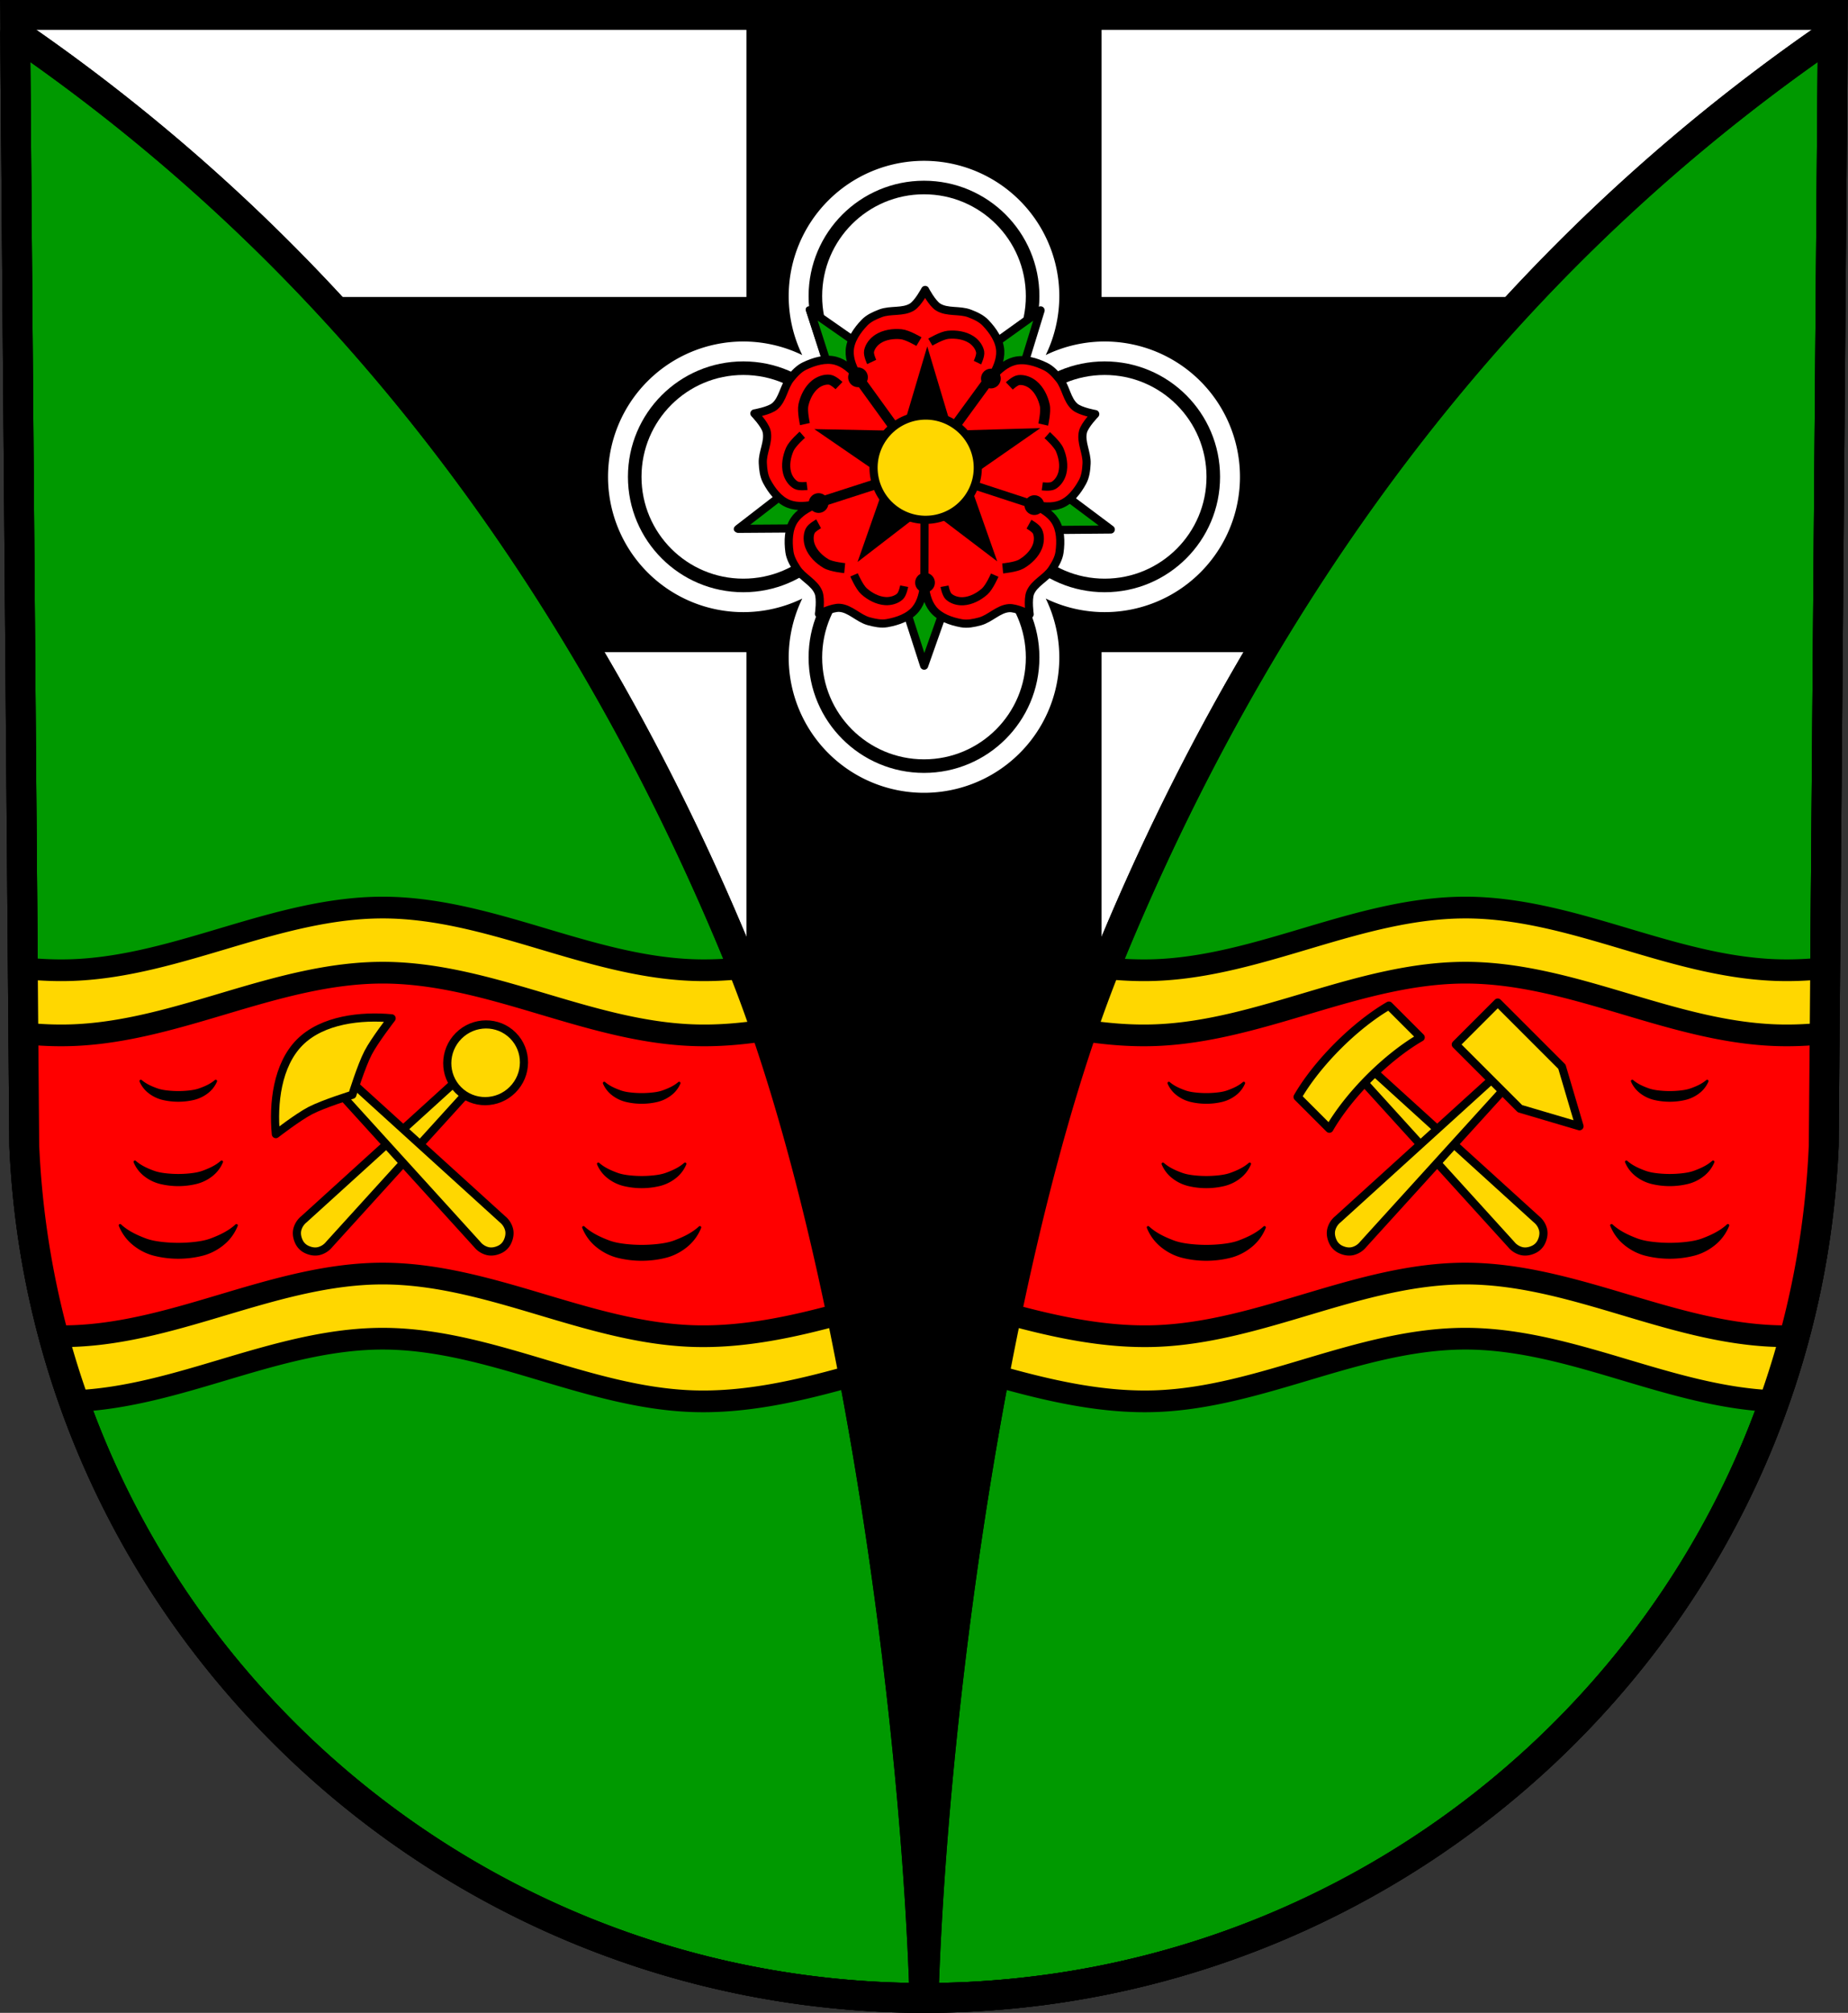 <svg xmlns="http://www.w3.org/2000/svg" xmlns:xlink="http://www.w3.org/1999/xlink" width="681.065" height="741.769" viewBox="0 0 681.068 741.765"><rect x="0" y="0" width="681.068" height="741.765" fill="#333333" stroke="none"/><defs><path id="a" d="m-1459.04 398.1 56.34-40.92 6.643 20.15 6.651 20.14-69.63.636zm116.81 84.09-21.522-66.25 21.2-.095 21.21-.1-20.883 66.44zm-50.866-155.11-22.14-66.06 56.34 40.954-17.1 12.547-17.1 12.547zm97.21 69.975 6.456-20.21 6.459-20.2 56.711 40.43-69.64-.015zm-31.419-95.21 55.947-41.463-21.514 66.25-17.218-12.392-17.218-12.392" style="fill:gold;fill-rule:evenodd;stroke:#000;stroke-width:3.898;stroke-linejoin:round"/><path id="b" d="M-1391.72 422.04s-8.199-.724-11.641-2.732c-4.228-2.462-8.169-6.223-9.972-10.778-1.172-2.96-1.396-6.659-.063-9.547.957-2.083 5.249-4.442 5.249-4.442" style="fill:none;stroke:#000;stroke-width:6.238"/><path id="c" d="M-1298.72 425.55s-3.223 7.574-6.193 10.232c-3.646 3.26-8.439 5.846-13.318 6.148-3.177.199-6.761-.732-9.1-2.891-1.683-1.554-2.601-6.366-2.601-6.366" style="fill:none;stroke:#000;stroke-width:6.238"/><path id="d" d="M-1419.19 338.82s-6.157 5.464-7.729 9.127c-1.932 4.496-2.861 9.864-1.598 14.589.82 3.076 2.842 6.175 5.627 7.712 2.01 1.104 6.864.444 6.864.444" style="fill:none;stroke:#000;stroke-width:6.238"/><path id="e" d="M-1266.69 338.13s6.207 5.408 7.815 9.06c1.977 4.476 2.952 9.836 1.735 14.573-.791 3.083-2.785 6.204-5.56 7.762-1.999 1.123-6.853.507-6.853.507" style="fill:none;stroke:#000;stroke-width:6.238"/><path id="f" d="M-1346.55 280.63s-7.097-4.168-11.07-4.535c-4.863-.452-10.261.323-14.368 2.988-2.67 1.73-4.998 4.609-5.591 7.74-.428 2.252 1.7 6.668 1.7 6.668" style="fill:none;stroke:#000;stroke-width:6.238"/><path id="g" d="m-1410.35 382.05 71.53-23.601" style="fill:none;stroke:#000;stroke-width:6.238"/><path id="h" d="m-1384.9 302.42 45.817 62.47" style="fill:none;stroke:#000;stroke-width:6.238"/><path id="i" d="m-1342.5 430.89-.345-72.24" style="fill:none;stroke:#000;stroke-width:6.238"/></defs><path style="fill:#fff;fill-rule:evenodd;stroke:none;stroke-width:11;stroke-opacity:1" d="m675.523 5.496-3.398 416.626c-7.415 175.251-153.92 314.048-331.59 314.146-177.511-.215-324.072-139.062-331.592-314.146L5.545 5.496h334.981z"/><path style="opacity:1;fill:#000;fill-opacity:1;fill-rule:nonzero;stroke:none;stroke-width:11;stroke-linecap:round;stroke-linejoin:round;stroke-miterlimit:4;stroke-dasharray:none;stroke-dashoffset:0;stroke-opacity:1" d="M275.09 5.496v103.946H6.392L7.46 240.33h267.628v489.446a336.07 336.07 0 0 0 65.446 6.492 336.339 336.339 0 0 0 65.444-6.443V240.33h267.628l1.068-130.89H405.98V5.497h-130.89z"/><path style="fill:#090;fill-opacity:1;fill-rule:evenodd;stroke:#000;stroke-width:11;stroke-linecap:butt;stroke-linejoin:round;stroke-miterlimit:4;stroke-dasharray:none;stroke-opacity:1" d="m5.6 12.277 3.343 409.846c7.52 175.084 154.081 313.931 331.592 314.146 177.67-.098 324.175-138.895 331.59-314.146l3.343-409.846a688.613 688.613 0 0 0-97.066 80.573c-73.689 73.588-130.074 163.59-169.603 259.937-41.195 100.407-64.331 270.162-68.264 378.613-3.933-108.45-27.067-278.206-68.262-378.613-39.529-96.347-95.916-186.349-169.605-259.937A688.637 688.637 0 0 0 5.6 12.277z"/><path style="opacity:1;fill:#fff;fill-opacity:1;fill-rule:nonzero;stroke:#fff;stroke-width:5;stroke-linecap:round;stroke-linejoin:round;stroke-miterlimit:4;stroke-dasharray:none;stroke-dashoffset:0;stroke-opacity:1" d="M340.533 61.764a47.366 47.366 0 0 0-47.365 47.365 47.366 47.366 0 0 0 10.586 29.81 47.366 47.366 0 0 0-29.801-10.595 47.366 47.366 0 0 0-47.366 47.366 47.366 47.366 0 0 0 47.366 47.367 47.366 47.366 0 0 0 29.81-10.586 47.366 47.366 0 0 0-10.595 29.799 47.366 47.366 0 0 0 47.365 47.367 47.366 47.366 0 0 0 47.368-47.367 47.366 47.366 0 0 0-10.587-29.809 47.366 47.366 0 0 0 29.801 10.596 47.366 47.366 0 0 0 47.366-47.367 47.366 47.366 0 0 0-47.366-47.366 47.366 47.366 0 0 0-29.812 10.588 47.366 47.366 0 0 0 10.598-29.803 47.366 47.366 0 0 0-47.368-47.365zm-29.793 84.14a47.366 47.366 0 0 0 29.793 10.593 47.366 47.366 0 0 0 29.81-10.586 47.366 47.366 0 0 0-10.595 29.799 47.366 47.366 0 0 0 10.586 29.81 47.366 47.366 0 0 0-29.801-10.596 47.366 47.366 0 0 0-29.809 10.586 47.366 47.366 0 0 0 10.596-29.8 47.366 47.366 0 0 0-10.58-29.805z"/><circle style="opacity:1;fill:none;fill-opacity:1;fill-rule:nonzero;stroke:#000;stroke-width:5;stroke-linecap:round;stroke-linejoin:round;stroke-miterlimit:4;stroke-dasharray:none;stroke-dashoffset:0;stroke-opacity:1" cx="273.953" cy="175.71" r="40.033"/><circle style="opacity:1;fill:none;fill-opacity:1;fill-rule:nonzero;stroke:#000;stroke-width:5;stroke-linecap:round;stroke-linejoin:round;stroke-miterlimit:4;stroke-dasharray:none;stroke-dashoffset:0;stroke-opacity:1" cx="340.534" cy="109.129" r="40.033"/><circle style="opacity:1;fill:none;fill-opacity:1;fill-rule:nonzero;stroke:#000;stroke-width:5;stroke-linecap:round;stroke-linejoin:round;stroke-miterlimit:4;stroke-dasharray:none;stroke-dashoffset:0;stroke-opacity:1" cx="407.115" cy="175.71" r="40.033"/><circle style="opacity:1;fill:none;fill-opacity:1;fill-rule:nonzero;stroke:#000;stroke-width:5;stroke-linecap:round;stroke-linejoin:round;stroke-miterlimit:4;stroke-dasharray:none;stroke-dashoffset:0;stroke-opacity:1" cx="340.534" cy="242.291" r="40.033"/><g transform="matrix(1.068 .772 -.772 1.068 -2184.495 -2155.536)"><use transform="matrix(.449 0 0 -.449 3190.802 470.899)" height="741.77" width="701.33" xlink:href="#a" style="stroke-width:6.683;stroke-miterlimit:4;stroke-dasharray:none"/><path style="fill:#090;fill-opacity:1;stroke:#000;stroke-width:2.277;stroke-linejoin:round;stroke-miterlimit:4;stroke-dasharray:none" d="m2620.188 353.983-20.017-14.683 13.182-8.508zM2555.631 353.44l20.017-14.683-13.181-8.508zM2640.178 292.546l-19.993 14.715-4.17-15.129zM2536.139 292.147l19.993 14.714 4.17-15.128zM2588.379 254.386l-7.891 23.544 15.67-.653z"/><path d="M2558.86 268.669s.582 4.153-.174 6.006c-1.133 2.769-4.453 4.087-6.1 6.584-.955 1.448-1.875 3.035-2.116 4.753-.41 2.93-.364 6.304 1.247 8.789 1.391 2.144 3.68 3.439 6.092 4.552-2.6-.543-5.21-.864-7.605.03-2.77 1.034-4.814 3.72-6.228 6.318-.827 1.522-1.033 3.346-1.13 5.078-.162 2.986 1.722 6.025.984 8.922-.493 1.942-3.433 4.934-3.433 4.934s4.126.73 5.656 2.023c2.282 1.933 2.5 5.499 4.37 7.837 1.08 1.356 2.304 2.721 3.862 3.481 2.659 1.296 5.88 2.294 8.737 1.528 2.467-.664 4.407-2.441 6.208-4.395-1.321 2.307-2.433 4.692-2.324 7.247.125 2.956 2.044 5.732 4.075 7.882 1.19 1.26 2.86 2.018 4.48 2.642 2.79 1.079 6.256.22 8.784 1.819 1.692 1.07 3.626 4.79 3.626 4.79s1.971-3.7 3.672-4.756c2.544-1.577 6-.686 8.802-1.738 1.623-.61 3.3-1.352 4.502-2.6 2.054-2.131 4-4.889 4.155-7.846.134-2.57-.971-4.98-2.28-7.312 1.795 1.983 3.724 3.796 6.205 4.486 2.848.792 6.08-.18 8.749-1.45 1.565-.745 2.802-2.1 3.893-3.446 1.887-2.322 2.144-5.882 4.443-7.8 1.54-1.28 5.672-1.972 5.672-1.972s-2.913-3.017-3.388-4.96c-.71-2.906 1.203-5.926 1.068-8.913-.078-1.732-.265-3.557-1.08-5.089-1.39-2.61-3.41-5.314-6.172-6.372-2.384-.916-4.998-.616-7.603-.097 2.423-1.091 4.724-2.365 6.136-4.495 1.633-2.465 1.711-5.842 1.33-8.776-.223-1.72-1.131-3.317-2.07-4.77-1.624-2.512-4.93-3.858-6.036-6.636-.741-1.86-.12-6.01-.12-6.01s-3.768 1.839-5.768 1.69c-2.982-.22-5.259-2.974-8.142-3.769-1.668-.46-3.463-.845-5.17-.543-2.912.516-6.104 1.604-7.966 3.904-1.608 1.988-2.132 4.57-2.444 7.207-.288-2.641-.788-5.227-2.376-7.225-1.838-2.318-5.019-3.434-7.929-3.974-1.702-.318-3.498.051-5.174.497-2.888.77-5.192 3.501-8.175 3.697-1.998.13-5.746-1.743-5.746-1.743z" style="fill:red;fill-opacity:1;fill-rule:evenodd;stroke:#000;stroke-width:2.277;stroke-linecap:round;stroke-linejoin:round;stroke-miterlimit:4;stroke-dasharray:none"/><use transform="matrix(.449 0 0 -.449 3190.802 470.899)" height="741.77" width="701.33" xlink:href="#b" style="stroke-width:6.683;stroke-miterlimit:4;stroke-dasharray:none"/><path style="fill:none;stroke:#000;stroke-width:2.277;stroke-miterlimit:4;stroke-dasharray:none" d="M2568.586 279.646s1.478-3.389 2.822-4.568c1.65-1.45 3.812-2.592 6.004-2.713 1.426-.077 3.03.356 4.07 1.336.75.705 1.14 2.87 1.14 2.87"/><use transform="matrix(.449 0 0 -.449 3190.802 470.899)" height="741.77" width="701.33" xlink:href="#c" style="stroke-width:6.683;stroke-miterlimit:4;stroke-dasharray:none"/><path style="fill:none;stroke:#000;stroke-width:2.277;stroke-miterlimit:4;stroke-dasharray:none" d="M2610.319 281.577s3.677.359 5.215 1.273c1.886 1.122 3.64 2.826 4.43 4.877.513 1.334.597 2.994-.011 4.287-.44.931-2.375 1.972-2.375 1.972"/><use transform="matrix(.449 0 0 -.449 3190.802 470.899)" height="741.77" width="701.33" xlink:href="#d" style="stroke-width:6.683;stroke-miterlimit:4;stroke-dasharray:none"/><path style="fill:none;stroke:#000;stroke-width:2.277;stroke-miterlimit:4;stroke-dasharray:none" d="M2554.743 321.61s-.827 3.605-.45 5.35c.464 2.148 1.521 4.353 3.214 5.754 1.1.91 2.648 1.518 4.066 1.351 1.022-.12 2.624-1.625 2.624-1.625"/><use transform="matrix(.449 0 0 -.449 3190.802 470.899)" height="741.77" width="701.33" xlink:href="#e" style="stroke-width:6.683;stroke-miterlimit:4;stroke-dasharray:none"/><path style="fill:none;stroke:#000;stroke-width:2.277;stroke-miterlimit:4;stroke-dasharray:none" d="M2621.353 321.906s.794 3.61.4 5.355c-.484 2.143-1.561 4.337-3.266 5.724-1.11.903-2.661 1.496-4.08 1.316-1.02-.13-2.608-1.65-2.608-1.65"/><use transform="matrix(.449 0 0 -.449 3190.802 470.899)" height="741.77" width="701.33" xlink:href="#f" style="stroke-width:6.683;stroke-miterlimit:4;stroke-dasharray:none"/><path style="fill:none;stroke:#000;stroke-width:2.277;stroke-miterlimit:4;stroke-dasharray:none" d="M2589.428 344.894s3.168 1.902 4.945 2.083c2.182.222 4.607-.103 6.46-1.28 1.205-.766 2.262-2.052 2.542-3.452.202-1.01-.733-2.998-.733-2.998"/><use transform="matrix(.449 0 0 -.449 3190.802 470.899)" height="741.77" width="701.33" xlink:href="#g" style="stroke-width:6.683;stroke-miterlimit:4;stroke-dasharray:none"/><path style="fill:none;stroke:#000;stroke-width:2.277;stroke-miterlimit:4;stroke-dasharray:none" d="m2606.723 335.238-20.34-28.29"/><use transform="matrix(.449 0 0 -.449 3190.802 470.899)" height="741.77" width="701.33" xlink:href="#h" style="stroke-width:6.683;stroke-miterlimit:4;stroke-dasharray:none"/><path style="fill:none;stroke:#000;stroke-width:2.277;stroke-miterlimit:4;stroke-dasharray:none" d="m2618.501 299.622-32.558 10.426"/><use transform="matrix(.449 0 0 -.449 3190.802 470.899)" height="741.77" width="701.33" xlink:href="#i" style="stroke-width:6.683;stroke-miterlimit:4;stroke-dasharray:none"/><path d="m2588.107 333.003-5.068-17.04-17.71.427 14.574-10.104-5.88-16.775 14.079 10.796 14.078-10.796-5.88 16.775 14.575 10.104-17.71-.428z" style="stroke:#000;stroke-width:2.277;stroke-linejoin:round;stroke-miterlimit:4;stroke-dasharray:none"/><ellipse ry="7.342" rx="7.357" cy="1756.699" cx="1915.309" transform="matrix(.813 -.582 .586 .81 0 0)" style="fill:#03f;stroke:#000;stroke-width:2.277;stroke-linecap:round;stroke-miterlimit:4;stroke-dasharray:none"/><ellipse style="stroke-width:3;stroke-miterlimit:4;stroke-dasharray:none" cx="2588.276" cy="-277.981" rx="2.763" ry="2.764" transform="scale(1 -1)"/><ellipse style="stroke-width:3;stroke-miterlimit:4;stroke-dasharray:none" cx="2557.958" cy="-299.471" rx="2.763" ry="2.764" transform="scale(1 -1)"/><ellipse style="stroke-width:3;stroke-miterlimit:4;stroke-dasharray:none" cx="2569.623" cy="-334.423" rx="2.763" ry="2.764" transform="scale(1 -1)"/><ellipse style="stroke-width:3;stroke-miterlimit:4;stroke-dasharray:none" cx="2606.781" cy="-335.025" rx="2.763" ry="2.764" transform="scale(1 -1)"/><ellipse style="stroke-width:3;stroke-miterlimit:4;stroke-dasharray:none" cx="2618.863" cy="-299.547" rx="2.763" ry="2.764" transform="scale(1 -1)"/><ellipse transform="matrix(.813 -.582 .586 .81 0 0)" cx="1915.481" cy="1756.871" rx="11.426" ry="11.404" style="fill:gold;stroke:#000;stroke-width:2.277;stroke-linecap:round;stroke-miterlimit:4;stroke-dasharray:none"/><path d="m2588.11 341.398-7.025-23.619-24.545.593 20.2-14.005-8.15-23.251 19.512 14.964 19.51-14.964-8.148 23.251 20.2 14.005-24.546-.593z" style="stroke:none;stroke-width:3;stroke-linejoin:round;stroke-miterlimit:4;stroke-dasharray:none"/><ellipse style="opacity:1;fill:gold;fill-opacity:1;fill-rule:nonzero;stroke:#000;stroke-width:2.277;stroke-linecap:round;stroke-linejoin:round;stroke-miterlimit:4;stroke-dasharray:none;stroke-dashoffset:0;stroke-opacity:1" cx="2588.101" cy="-308.868" transform="scale(1 -1)" rx="14.573" ry="14.581"/></g><path style="fill:none;fill-rule:evenodd;stroke:#000;stroke-width:11;stroke-opacity:1" d="m675.523 5.496-3.398 416.626c-7.415 175.251-153.92 314.048-331.59 314.146-177.511-.215-324.072-139.062-331.592-314.146L5.545 5.496h334.981z"/><path style="fill:gold;fill-opacity:1;fill-rule:evenodd;stroke:#000;stroke-width:8;stroke-linecap:butt;stroke-linejoin:round;stroke-miterlimit:4;stroke-dasharray:none;stroke-opacity:1" d="M141.023 334.45c-19.435 0-38.426 5.398-57.058 10.937-18.632 5.539-37.459 11.307-56.88 12.08-6.245.248-12.475-.032-18.675-.69l.533 65.348c1.414 32.912 7.744 64.544 18.266 94.215 19.38-.735 38.175-6.49 56.764-12.031 18.628-5.553 37.614-10.98 57.05-10.98 19.437 0 38.42 5.427 57.05 10.98 18.628 5.553 37.464 11.322 56.888 12.037 19.426.715 38.67-3.663 57.4-8.873.753-.21 1.503-.429 2.254-.645a1283.196 1283.196 0 0 0-6.234-30.86c-1.174-4.86-2.365-9.693-3.586-14.462l.342-.092c-8.835-38.533-19.263-74.54-31.268-104.664-6.278.673-12.584.969-18.908.717-19.42-.773-38.25-6.541-56.88-12.08-18.633-5.54-37.622-10.938-57.058-10.938z" transform="matrix(1 0 0 1 0 -.004)"/><path style="fill:red;fill-opacity:1;fill-rule:evenodd;stroke:#000;stroke-width:8;stroke-linecap:butt;stroke-linejoin:round;stroke-miterlimit:4;stroke-dasharray:none;stroke-opacity:1" d="M141.023 358.45c-19.435 0-38.426 5.4-57.058 10.939-18.632 5.538-37.459 11.307-56.88 12.08-6.18.246-12.344-.027-18.48-.67l.338 41.326a323.502 323.502 0 0 0 10.815 70.25c2.439.064 4.882.059 7.328-.031 19.424-.715 38.258-6.484 56.887-12.037 18.628-5.553 37.614-10.98 57.05-10.98 19.437 0 38.42 5.427 57.05 10.98 18.628 5.553 37.464 11.322 56.888 12.037 18.643.686 37.113-3.33 55.127-8.258-7.816-37.486-17.076-73.27-27.776-104.461-9.057 1.444-18.185 2.209-27.351 1.844-19.42-.773-38.25-6.542-56.88-12.08-18.633-5.54-37.622-10.94-57.058-10.94z" transform="matrix(1 0 0 1 0 -.004)"/><g style="fill:gold;fill-opacity:1;stroke:#000;stroke-width:3;stroke-miterlimit:4;stroke-dasharray:none;stroke-opacity:1"><g style="fill:gold;fill-opacity:1;stroke:#000;stroke-width:3;stroke-miterlimit:4;stroke-dasharray:none;stroke-opacity:1" transform="rotate(45 1227.95 -816.353)"><path d="m1337.869 783.786-4.045 83.91a7.095 7.095 0 0 0 1.01 4.48c.863 1.367 2.301 2.25 3.707 2.724 1.187.399 2.52.399 3.707 0 1.406-.473 2.844-1.357 3.707-2.725a7.095 7.095 0 0 0 1.01-4.478l-4.043-83.911h-2.527z" style="fill:gold;fill-opacity:1;fill-rule:evenodd;stroke:#000;stroke-width:3;stroke-linecap:butt;stroke-linejoin:round;stroke-miterlimit:4;stroke-dasharray:none;stroke-opacity:1"/><ellipse ry="14.224" rx="14.051" cy="779.573" cx="1340.395" style="opacity:1;fill:gold;fill-opacity:1;fill-rule:nonzero;stroke:#000;stroke-width:3;stroke-linecap:round;stroke-linejoin:round;stroke-miterlimit:4;stroke-dasharray:none;stroke-dashoffset:0;stroke-opacity:1"/></g><g style="fill:gold;fill-opacity:1;stroke:#000;stroke-width:3;stroke-miterlimit:4;stroke-dasharray:none;stroke-opacity:1"><path d="m1262.078 521.021-4.045 83.91a7.095 7.095 0 0 0 1.01 4.48c.863 1.367 2.301 2.25 3.707 2.724 1.187.399 2.52.399 3.707 0 1.406-.473 2.844-1.357 3.707-2.725a7.095 7.095 0 0 0 1.01-4.478l-4.043-83.911h-2.526z" style="fill:gold;fill-opacity:1;fill-rule:evenodd;stroke:#000;stroke-width:3;stroke-linecap:butt;stroke-linejoin:round;stroke-miterlimit:4;stroke-dasharray:none;stroke-opacity:1" transform="rotate(-45 540.334 1838.027)"/><path transform="matrix(.707 -.707 .707 .707 -670.59 751.583)" d="M812.28 292.494c-11.872.016-23.045 9.086-30.175 17.692 0 0 10.21 1.303 15.09 2.845 5.267 1.665 15.09 6.846 15.09 6.846s9.823-5.181 15.09-6.846c4.88-1.542 15.09-2.845 15.09-2.845-7.13-8.607-18.307-17.677-30.18-17.692z" style="opacity:1;fill:gold;fill-opacity:1;fill-rule:nonzero;stroke:#000;stroke-width:3;stroke-linecap:round;stroke-linejoin:round;stroke-miterlimit:4;stroke-dasharray:none;stroke-dashoffset:0;stroke-opacity:1"/></g></g><path style="fill:gold;fill-opacity:1;fill-rule:evenodd;stroke:#000;stroke-width:8;stroke-linecap:butt;stroke-linejoin:round;stroke-miterlimit:4;stroke-dasharray:none;stroke-opacity:1" d="M540.043 334.45c-19.436 0-38.427 5.398-57.059 10.937-18.631 5.539-37.46 11.307-56.88 12.08-6.324.252-12.628-.042-18.905-.715-12.005 30.124-22.435 66.129-31.27 104.662l.34.092a1090.915 1090.915 0 0 0-3.564 14.377 1282.979 1282.979 0 0 0-6.254 30.947c.75.216 1.5.434 2.252.643 18.73 5.21 37.974 9.588 57.4 8.873 19.424-.715 38.26-6.484 56.89-12.037 18.628-5.553 37.613-10.98 57.05-10.98 19.437 0 38.42 5.427 57.049 10.98 18.613 5.548 37.435 11.312 56.842 12.035 10.492-29.67 16.794-61.3 18.187-94.219l.533-65.348c-6.2.658-12.428.938-18.674.69-19.42-.773-38.249-6.541-56.88-12.08-18.632-5.54-37.621-10.938-57.057-10.938z" transform="matrix(1 0 0 1 0 -.004)"/><path style="fill:red;fill-opacity:1;fill-rule:evenodd;stroke:#000;stroke-width:8;stroke-linecap:butt;stroke-linejoin:round;stroke-miterlimit:4;stroke-dasharray:none;stroke-opacity:1" d="M540.043 358.45c-19.436 0-38.427 5.4-57.059 10.939-18.631 5.538-37.46 11.307-56.88 12.08-9.165.365-18.292-.4-27.348-1.844-10.7 31.19-19.961 66.975-27.777 104.46 18.013 4.93 36.482 8.945 55.125 8.259 19.423-.715 38.26-6.484 56.888-12.037 18.629-5.553 37.614-10.98 57.051-10.98 19.437 0 38.42 5.427 57.049 10.98 18.628 5.553 37.465 11.322 56.888 12.037 2.464.09 4.925.095 7.381.029a323.786 323.786 0 0 0 10.76-70.248l.338-41.326c-6.136.643-12.298.916-18.479.67-19.42-.773-38.249-6.542-56.88-12.08-18.632-5.54-37.621-10.94-57.057-10.94z" transform="matrix(1 0 0 1 0 -.004)"/><path style="fill:#000;fill-rule:evenodd;stroke:#000;stroke-width:1px;stroke-linecap:butt;stroke-linejoin:round;stroke-opacity:1" d="M51.903 398.387a10.16 10.16 0 0 0 2.76 3.746 13.053 13.053 0 0 0 5.32 2.703c3.71.888 7.734.888 11.443 0a13.048 13.048 0 0 0 5.32-2.703 10.167 10.167 0 0 0 2.76-3.746c-1.702 1.475-3.809 2.402-5.914 3.152-1.385.494-2.864.714-4.328.857a36.624 36.624 0 0 1-7.12 0c-1.464-.143-2.942-.363-4.327-.857-2.105-.75-4.212-1.677-5.914-3.152zm549.659 0a10.167 10.167 0 0 0 2.76 3.746 13.048 13.048 0 0 0 5.32 2.703c3.71.888 7.734.888 11.444 0a13.054 13.054 0 0 0 5.32-2.703 10.16 10.16 0 0 0 2.76-3.746c-1.702 1.475-3.81 2.402-5.914 3.152-1.386.494-2.863.714-4.327.857-2.362.232-4.759.232-7.12 0-1.464-.143-2.944-.363-4.329-.857-2.105-.75-4.212-1.677-5.914-3.152zm-378.873.75a10.167 10.167 0 0 0 2.76 3.746 13.044 13.044 0 0 0 5.32 2.7c3.71.889 7.734.889 11.443 0a13.05 13.05 0 0 0 5.32-2.7 10.16 10.16 0 0 0 2.76-3.746c-1.701 1.475-3.809 2.402-5.914 3.152-1.385.494-2.863.712-4.326.855a36.642 36.642 0 0 1-7.123 0c-1.463-.143-2.941-.361-4.326-.855-2.105-.75-4.212-1.677-5.914-3.152zm208.087 0a10.16 10.16 0 0 0 2.76 3.746 13.05 13.05 0 0 0 5.32 2.7c3.71.889 7.734.889 11.443 0a13.044 13.044 0 0 0 5.32-2.7 10.167 10.167 0 0 0 2.76-3.746c-1.701 1.475-3.809 2.402-5.914 3.152-1.384.494-2.862.712-4.326.855a36.642 36.642 0 0 1-7.123 0c-1.463-.143-2.94-.361-4.326-.855-2.105-.75-4.212-1.677-5.914-3.152zm-381.057 29.02a12.051 12.051 0 0 0 3.2 4.447 14.96 14.96 0 0 0 6.158 3.207 28.16 28.16 0 0 0 13.256 0 14.966 14.966 0 0 0 6.162-3.207 12.05 12.05 0 0 0 3.195-4.448c-1.971 1.753-4.414 2.851-6.852 3.742-1.603.587-3.316.85-5.011 1.02a41.322 41.322 0 0 1-8.244 0c-1.695-.17-3.408-.433-5.012-1.02-2.438-.89-4.88-1.989-6.852-3.742zm549.66 0a12.05 12.05 0 0 0 3.195 4.447 14.966 14.966 0 0 0 6.162 3.207 28.16 28.16 0 0 0 13.256 0c2.24-.55 4.4-1.681 6.158-3.207a12.051 12.051 0 0 0 3.2-4.448c-1.972 1.753-4.415 2.851-6.852 3.742-1.604.587-3.317.85-5.012 1.02a41.322 41.322 0 0 1-8.244 0c-1.695-.17-3.408-.433-5.012-1.02-2.437-.89-4.88-1.989-6.852-3.742zm-378.874.75a12.05 12.05 0 0 0 3.196 4.447 14.966 14.966 0 0 0 6.162 3.207 28.16 28.16 0 0 0 13.256 0c2.24-.55 4.4-1.681 6.158-3.207a12.05 12.05 0 0 0 3.2-4.448c-1.972 1.753-4.415 2.851-6.852 3.742-1.605.587-3.317.848-5.012 1.018a41.322 41.322 0 0 1-8.244 0c-1.695-.17-3.408-.431-5.012-1.018-2.437-.89-4.88-1.989-6.852-3.742zm208.087 0a12.05 12.05 0 0 0 3.2 4.447 14.96 14.96 0 0 0 6.158 3.207 28.16 28.16 0 0 0 13.256 0 14.966 14.966 0 0 0 6.162-3.207 12.05 12.05 0 0 0 3.195-4.448c-1.971 1.753-4.414 2.851-6.851 3.742-1.604.587-3.317.848-5.012 1.018a41.322 41.322 0 0 1-8.244 0c-1.695-.17-3.408-.431-5.012-1.018-2.438-.89-4.88-1.989-6.852-3.742zm-384.33 22.661c.95 2.387 2.45 4.547 4.29 6.21 2.357 2.13 5.258 3.712 8.263 4.48 5.762 1.473 12.015 1.472 17.777 0 3.007-.768 5.91-2.349 8.268-4.48 1.838-1.662 3.337-3.823 4.287-6.21-2.644 2.447-5.92 3.983-9.19 5.227-2.151.819-4.448 1.18-6.722 1.418-3.67.384-7.391.384-11.06 0-2.274-.238-4.572-.6-6.723-1.418-3.27-1.244-6.546-2.78-9.19-5.227zm549.66 0c.95 2.387 2.448 4.548 4.286 6.21 2.358 2.131 5.262 3.712 8.268 4.48 5.763 1.472 12.015 1.473 17.778 0 3.005-.768 5.906-2.35 8.263-4.48 1.839-1.663 3.34-3.823 4.29-6.21-2.645 2.447-5.92 3.983-9.19 5.227-2.152.819-4.45 1.18-6.723 1.418-3.67.384-7.391.384-11.06 0-2.274-.238-4.571-.6-6.723-1.418-3.27-1.244-6.545-2.78-9.19-5.227zm-378.874.75c.95 2.387 2.45 4.546 4.287 6.208 2.358 2.131 5.262 3.714 8.268 4.482 5.763 1.472 12.013 1.473 17.775 0 3.006-.768 5.907-2.352 8.264-4.482a16.818 16.818 0 0 0 4.291-6.208c-2.644 2.447-5.92 3.983-9.19 5.227-2.151.819-4.448 1.178-6.722 1.416-3.67.384-7.391.384-11.06 0-2.274-.238-4.572-.597-6.723-1.416-3.27-1.244-6.546-2.78-9.19-5.227zm208.087 0a16.817 16.817 0 0 0 4.291 6.208c2.358 2.13 5.259 3.714 8.264 4.482 5.763 1.473 12.013 1.472 17.775 0 3.007-.768 5.91-2.35 8.268-4.482 1.838-1.662 3.337-3.82 4.287-6.208-2.644 2.447-5.92 3.983-9.19 5.227-2.15.819-4.448 1.178-6.722 1.416-3.67.384-7.391.384-11.06 0-2.274-.238-4.572-.597-6.723-1.416-3.27-1.244-6.546-2.78-9.19-5.227z"/><path style="fill:none;fill-opacity:1;fill-rule:evenodd;stroke:#000;stroke-width:11;stroke-linecap:butt;stroke-linejoin:round;stroke-miterlimit:4;stroke-dasharray:none;stroke-opacity:1" d="m5.6 12.277 3.343 409.846c7.52 175.084 154.081 313.931 331.592 314.146 177.67-.098 324.175-138.895 331.59-314.146l3.343-409.846a688.613 688.613 0 0 0-97.066 80.573c-73.689 73.588-130.074 163.59-169.603 259.937-41.195 100.407-64.331 270.162-68.264 378.613-3.933-108.45-27.067-278.206-68.262-378.613-39.529-96.347-95.916-186.349-169.605-259.937A688.637 688.637 0 0 0 5.6 12.277z"/><g style="fill:gold;fill-opacity:1;stroke:#000;stroke-width:3;stroke-miterlimit:4;stroke-dasharray:none;stroke-opacity:1"><path d="m1874.04 495.165-4.045 83.91a7.095 7.095 0 0 0 1.011 4.48c.862 1.367 2.3 2.25 3.707 2.724 1.186.399 2.52.399 3.706 0 1.406-.473 2.845-1.357 3.707-2.725a7.095 7.095 0 0 0 1.01-4.478l-4.042-83.911h-2.527z" style="fill:gold;fill-opacity:1;fill-rule:evenodd;stroke:#000;stroke-width:3;stroke-linecap:butt;stroke-linejoin:round;stroke-miterlimit:4;stroke-dasharray:none;stroke-opacity:1" transform="rotate(-45 1068.055 2103.825)"/><path d="M1876.565 482.161a37.967 12.604 0 0 0-23.798 2.799v16.558a37.967 12.604 0 0 1 23.798-2.808 37.967 12.604 0 0 1 23.8 2.812V484.95a37.967 12.604 0 0 0-23.8-2.789z" style="opacity:1;fill:gold;fill-opacity:1;fill-rule:nonzero;stroke:#000;stroke-width:3;stroke-linecap:round;stroke-linejoin:round;stroke-miterlimit:4;stroke-dasharray:none;stroke-dashoffset:0;stroke-opacity:1" transform="rotate(-45 1068.055 2103.825)"/></g><g style="stroke:#000;stroke-width:3;stroke-miterlimit:4;stroke-dasharray:none;stroke-opacity:1"><path d="m1611.831 517.314-4.045 83.91a7.095 7.095 0 0 0 1.011 4.48c.862 1.367 2.3 2.251 3.707 2.724 1.186.399 2.52.399 3.706 0 1.406-.473 2.845-1.357 3.707-2.725a7.095 7.095 0 0 0 1.01-4.478l-4.042-83.91h-2.527z" style="fill:gold;fill-opacity:1;fill-rule:evenodd;stroke:#000;stroke-width:3;stroke-linecap:butt;stroke-linejoin:round;stroke-miterlimit:4;stroke-dasharray:none;stroke-opacity:1" transform="rotate(45 1233.8 -820.313)"/><path d="M1592.972 503.09v21.867h33.445l20.1-10.934-20.1-10.933h-33.445z" style="opacity:1;fill:gold;fill-opacity:1;fill-rule:nonzero;stroke:#000;stroke-width:3;stroke-linecap:round;stroke-linejoin:round;stroke-miterlimit:4;stroke-dasharray:none;stroke-dashoffset:0;stroke-opacity:1" transform="rotate(45 1233.8 -820.313)"/></g></svg>